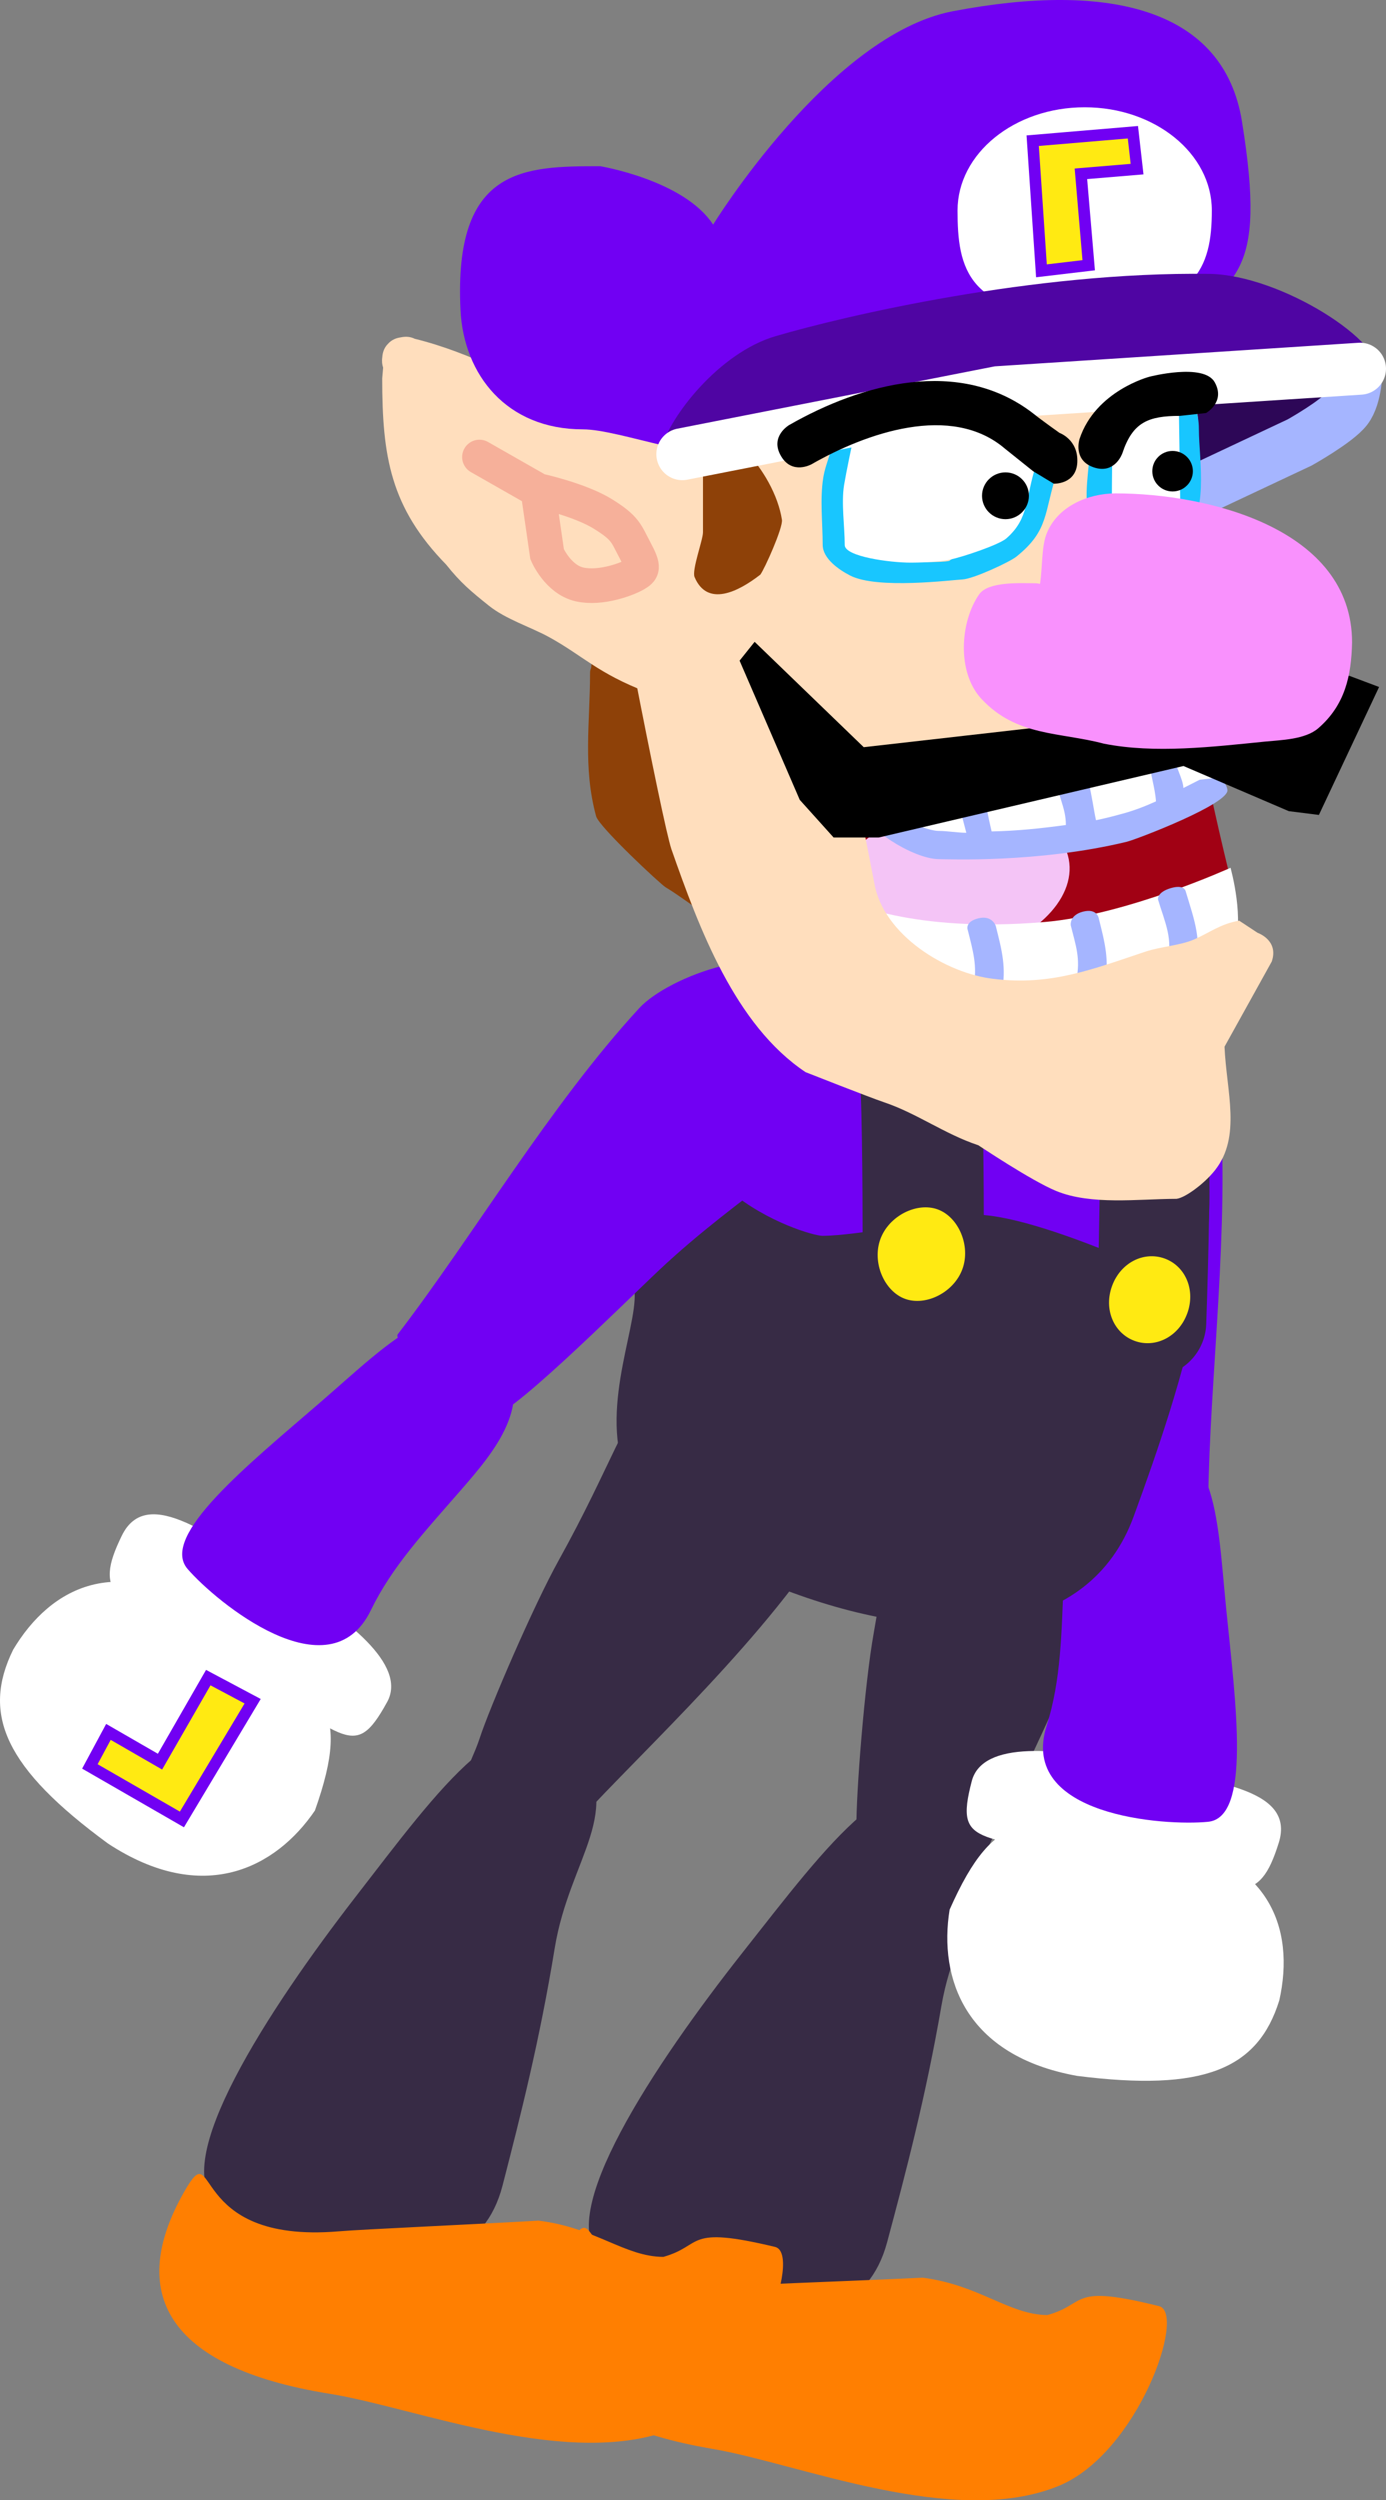<svg version="1.1" xmlns="http://www.w3.org/2000/svg" xmlns:xlink="http://www.w3.org/1999/xlink" width="120.029" height="216.459" viewBox="0,0,120.029,216.459"><rect x="0" y="0" width="120.029" height="216.459" fill="#808080" stroke="none"/><g transform="translate(-163.806,-78.467)"><g data-paper-data="{&quot;isPaintingLayer&quot;:true}" fill-rule="nonzero" stroke-linejoin="miter" stroke-miterlimit="10" stroke-dasharray="" stroke-dashoffset="0" style="mix-blend-mode: normal"><g stroke="none" stroke-width="0" stroke-linecap="butt"><path d="M242.38,203.617c0,0 5.199,-7.604 12.134,-6.628c5.085,0.716 7.105,10.512 6.196,14.079c-2.825,11.086 -10.161,24.122 -12.905,30.937c-0.738,1.832 -5.207,3.128 -7.986,1.165c-2.779,-1.963 -1.804,-3.842 -1.844,-6.563c-0.04,-2.721 0.693,-12.291 1.502,-16.791c1.651,-9.183 1.356,-13.928 2.903,-16.2z" data-paper-data="{&quot;index&quot;:null}" fill="#372b45"/><g><path d="M240.63,272.594c-3.149,11.752 -20.308,4.821 -24.681,1.37c-4.373,-3.451 4.622,-16.9 12.16,-26.451c7.537,-9.551 13.483,-17.786 19.104,-13.069c4.541,5.835 -0.504,9.716 -1.873,17.648c-1.369,7.933 -3.1,14.495 -4.71,20.502z" fill="#372b45"/><path d="M264.18,278.12c2.41,0.6 -1.861,12.761 -8.687,15.562c-9.041,3.709 -22.48,-1.93 -29.984,-3.205c-14.35,-2.438 -17.401,-9.06 -12.481,-17.557c3.059,-5.282 0.045,4.487 13.366,3.499c2.137,-0.159 11.152,-0.469 17.321,-0.763c4.934,0.644 7.443,3.196 10.788,3.238c3.535,-0.965 1.817,-2.732 9.676,-0.773z" fill="#ff7f01"/></g></g><g stroke="none" stroke-width="0" stroke-linecap="butt"><path d="M249.868,169.396c1.36,-4.934 4.06,-6.713 9.143,-7.446c5.083,-0.732 10.119,7.654 10.411,11.324c0.906,11.404 -0.875,24.536 -0.982,35.129c-0.01,1.021 -7.558,0.34 -10.59,0.697c-1.355,0.16 -3.113,-14.602 -3.8,-19.122c-1.403,-9.224 -4.912,-17.934 -4.182,-20.583z" fill="#7100f3"/><g><path d="M262.392,237.438c11.613,1.15 13.574,8.112 12.202,14.212c-1.858,5.98 -6.571,7.918 -17.507,6.537c-9.695,-1.743 -12.005,-8.448 -11.043,-14.393c4.003,-9.028 6.983,-8.21 16.348,-6.356z" data-paper-data="{&quot;origRot&quot;:0}" fill="#ffffff"/><path d="M274.546,238.013c-1.712,5.446 -3.319,4.729 -13.821,2.051c-11.964,-3.052 -14.349,-1.34 -12.762,-7.4c0.926,-3.539 7.524,-2.905 13.987,-1.425c6.464,1.48 14.127,1.907 12.596,6.775z" data-paper-data="{&quot;origRot&quot;:0}" fill="#ffffff"/><path d="M254.447,227.87c1.265,-4.003 1.282,-8.014 1.485,-12.821c0.192,-4.538 0.435,-9.95 5.811,-11.321c7.498,-1.912 7.44,5.943 8.262,14.115c0.822,8.171 2.164,17.969 -1.577,18.345c-3.741,0.376 -16.456,-0.487 -13.981,-8.318z" fill="#7100f3"/></g></g><g><path d="M266.655,172.631c4.772,9.927 -0.525,25.795 -4.674,37.128c-3.824,10.446 -16.297,11.448 -29.537,6.601c-6.542,-2.395 -10.929,-3.439 -13.998,-9.272c-3.069,-5.833 0.535,-13.454 0.319,-16.728c-0.293,-4.431 -0.978,-9.771 1.439,-16.067c3.486,-7.765 9.549,-17.335 22.788,-12.488c0,0 20.108,3.43 23.663,10.826z" data-paper-data="{&quot;origPos&quot;:null,&quot;index&quot;:null}" fill="#372b45" stroke="none" stroke-width="0" stroke-linecap="butt"/><path d="M246.83,159.241c7.16,2.621 16.312,3.844 19.867,11.24c2.407,5.006 1.128,19.93 1.128,19.93c0,0 -15.411,-7.627 -20.559,-6.711c-2.309,0.411 -9.314,1.737 -12.209,1.759c-1.517,0.012 -16.328,-4.79 -10.583,-16.545c3.486,-7.765 9.117,-14.52 22.357,-9.673z" data-paper-data="{&quot;origPos&quot;:null,&quot;index&quot;:null}" fill="#7100f3" stroke="none" stroke-width="0" stroke-linecap="butt"/><path d="M241.059,161.133c0,0 2.364,7.617 2.53,11.629c0.194,4.667 0.171,14.661 0.171,14.661" data-paper-data="{&quot;origPos&quot;:null}" fill="none" stroke="#372b45" stroke-width="10.5" stroke-linecap="round"/><path d="M247.15,188.342c-0.742,2.026 -3.17,3.229 -4.968,2.571c-1.798,-0.658 -2.875,-3.144 -2.134,-5.17c0.742,-2.026 3.17,-3.229 4.968,-2.571c1.798,0.658 2.875,3.144 2.134,5.17z" fill="#ffea12" stroke="none" stroke-width="0" stroke-linecap="butt"/><path d="M261.448,167.234c0,0 1.929,5.006 2.243,8.638c0.313,3.631 -0.171,17.056 -0.171,17.056" data-paper-data="{&quot;origPos&quot;:null,&quot;origRot&quot;:0}" fill="none" stroke="#372b45" stroke-width="9.5" stroke-linecap="round"/><path d="M266.621,192.18c-0.742,2.026 -2.762,3.03 -4.559,2.372c-1.798,-0.658 -2.692,-2.729 -1.95,-4.755c0.742,-2.026 2.762,-3.03 4.559,-2.372c1.798,0.658 2.692,2.729 1.95,4.755z" data-paper-data="{&quot;origPos&quot;:null}" fill="#ffea12" stroke="none" stroke-width="0" stroke-linecap="butt"/></g><path d="M215,136.278l0.033,-0.357c0.109,-0.198 0.217,-0.395 0.326,-0.593c4.831,-4.112 8.73,3.884 10.766,6.935c0.681,1.021 1.468,1.843 1.983,2.957c1.621,3.533 10.101,11.869 2.323,13.472c-0.988,0.204 -1.897,0.181 -2.902,0.181c-0.581,-0.205 -1.219,-0.308 -1.744,-0.615c-0.45,-0.262 -3.327,-2.393 -4.332,-2.972c-0.422,-0.243 -5.769,-5.228 -6.022,-6.149c-1.16,-4.255 -0.525,-8.147 -0.525,-12.424c0,-0.14 0.029,-0.275 0.081,-0.399c0.005,-0.013 0.01,-0.025 0.015,-0.038z" data-paper-data="{&quot;index&quot;:null}" fill="#8e4108" stroke="none" stroke-width="0.5" stroke-linecap="butt"/><path d="M282.614,112.581c-0.547,3.302 -11.448,7.487 -20.026,7.487c-6.913,0 -5.199,-5.88 -5.199,-9.054c0,-3.173 13.547,-2.481 20.46,-2.481c6.913,0 5.12,1.911 4.766,4.048z" data-paper-data="{&quot;index&quot;:null}" fill="#2d0757" stroke="none" stroke-width="0" stroke-linecap="butt"/><g stroke-linecap="butt"><path d="M236.954,174.756c-1.061,2.535 -9.2,7.219 -15.999,13.608c-3.331,3.13 -13.829,13.657 -14.796,12.695c-2.164,-2.153 -8.521,-6.278 -7.899,-7.087c6.457,-8.398 13.164,-19.828 20.919,-28.239c2.495,-2.706 11.635,-6.193 15.181,-2.479c3.546,3.714 4.571,6.782 2.594,11.502z" fill="#7100f3" stroke="none" stroke-width="0"/><g><path d="M191.078,235.214c-3.389,4.979 -9.676,8.26 -17.915,2.86c-8.891,-6.515 -10.981,-11.163 -8.219,-16.783c3.197,-5.374 9.408,-9.081 18.632,-1.932c8.076,5.093 10.802,6.548 7.502,15.855z" data-paper-data="{&quot;origRot&quot;:0}" fill="#ffffff" stroke="none" stroke-width="0"/><path d="M197.336,225.812c-3.014,5.491 -3.569,2.609 -14.355,-3.4c-9.469,-5.275 -11.127,-5.859 -8.627,-10.991c2.235,-4.587 8.094,0.371 13.805,3.74c5.711,3.369 10.938,7.445 9.177,10.652z" data-paper-data="{&quot;origRot&quot;:0}" fill="#ffffff" stroke="none" stroke-width="0"/><path d="M195.923,217.873c-3.587,7.388 -13.413,-0.727 -15.871,-3.572c-2.458,-2.845 5.253,-9.037 11.467,-14.406c6.215,-5.369 11.573,-11.113 15.703,-4.57c2.962,4.692 -0.583,8.789 -3.563,12.216c-3.157,3.631 -5.903,6.555 -7.736,10.331z" fill="#7100f3" stroke="none" stroke-width="0"/><path d="M171.589,231.394l1.608,-2.989l4.465,2.576l4.181,-7.276l3.843,2.045l-6.126,10.235z" data-paper-data="{&quot;index&quot;:null,&quot;origRot&quot;:0}" fill="#ffea12" stroke="#7100f3" stroke-width="1"/></g></g><g><path d="M265.05,125.732c0,0 0.416,6.203 1.807,13.771c1.532,8.335 3.382,15.559 3.382,15.559l-23.428,12.456l-8.474,-4.949l-6.993,-31.746z" fill="#a10114" stroke="#a10114" stroke-width="0.5" stroke-linecap="round"/><path d="M236.238,156.717c-0.684,-3.553 3.266,-7.301 8.823,-8.37c5.556,-1.069 10.615,0.945 11.299,4.499c0.684,3.553 -3.266,7.301 -8.823,8.37c-5.556,1.069 -10.615,-0.945 -11.299,-4.499z" data-paper-data="{&quot;origRot&quot;:0}" fill="#f4c4f6" stroke="none" stroke-width="0" stroke-linecap="butt"/><path d="M265.591,164.182c-7.645,1.601 -19.425,3.341 -26.22,-2.371c-2.025,-1.702 -2.232,-5.377 -2.232,-5.377c0,0 5.519,2.837 17.091,1.859c7.14,-0.603 16.141,-4.698 16.141,-4.698c0,0 1.306,4.646 0.214,7.071c-1.092,2.426 -4.261,3.361 -4.995,3.515z" fill="#ffffff" stroke="none" stroke-width="0.5" stroke-linecap="butt"/><path d="M248.645,165.554c-1.118,-0.559 -0.559,-1.677 -0.559,-1.677l0.017,0.064c0.372,-1.809 -0.042,-3.172 -0.487,-4.952c0,0 -0.303,-0.713 0.91,-1.016c1.213,-0.303 1.516,0.66 1.516,0.66c0.529,2.117 0.94,3.613 0.513,5.798l-0.233,0.564c0,0 -0.559,1.118 -1.677,0.559z" fill="#a5b5ff" stroke="none" stroke-width="0.5" stroke-linecap="butt"/><path d="M265.609,163.94c-1.213,-0.303 -0.91,-1.516 -0.91,-1.516l0.14,-0.556c0.628,-2.009 -0.162,-3.572 -0.75,-5.532c0,0 -0.109,-0.614 1.088,-0.973c1.197,-0.359 1.306,0.255 1.306,0.255c0.746,2.487 1.501,4.38 0.75,6.968l-0.11,0.444c0,0 -0.303,1.213 -1.516,0.909z" fill="#a5b5ff" stroke="none" stroke-width="0.5" stroke-linecap="butt"/><path d="M257.562,164.887c-1.118,-0.559 -0.559,-1.677 -0.559,-1.677l0.017,0.064c0.372,-1.809 -0.042,-2.922 -0.487,-4.702c0,0 -0.137,-0.879 1.076,-1.183c1.213,-0.303 1.349,0.576 1.349,0.576c0.529,2.117 0.94,3.613 0.513,5.798l-0.233,0.564c0,0 -0.559,1.118 -1.677,0.559z" fill="#a5b5ff" stroke="none" stroke-width="0.5" stroke-linecap="butt"/><path d="M269.85,169.086c0.171,3.907 1.472,7.778 -0.82,10.688c-0.987,1.254 -2.802,2.54 -3.445,2.482c-3.209,0.013 -7.29,0.56 -10.306,-0.678c-2.175,-0.893 -6.73,-3.957 -6.762,-3.968c-0.033,-0.009 -0.05,-0.015 -0.05,-0.015c-2.824,-0.941 -5.285,-2.751 -8.075,-3.69c-1.298,-0.437 -6.823,-2.617 -6.823,-2.617c-6.095,-4.063 -9.218,-12.448 -11.619,-19.305c-0.796,-2.388 -5.296,-25.579 -7.105,-36.426c1.523,0.424 12.915,-4.703 16.269,-4.368c-0.037,0.95 8.255,42.83 8.401,43.701c0.765,4.535 6.247,7.865 10.342,8.322c4.932,0.617 8.608,-0.845 13.148,-2.358c1.32,-0.44 2.972,-0.52 4.206,-1.051c1.287,-0.554 2.285,-1.358 3.909,-1.629l1.601,1.055c0,0 1.851,0.629 1.222,2.479z" data-paper-data="{&quot;index&quot;:null}" fill="#ffdebd" stroke="none" stroke-width="0.5" stroke-linecap="butt"/></g><g stroke="none" stroke-width="0.5" stroke-linecap="butt"><path d="M266.215,142.107l3.22,4.296c0,0 -5.168,4.748 -13.847,5.574c-11.555,1.099 -14.704,-1.454 -14.704,-1.454l-2.647,-4.16z" data-paper-data="{&quot;index&quot;:null}" fill="#ffffff"/><path d="M265.547,143.966c0,0.848 0.699,1.868 0.744,2.723c0.474,-0.242 0.945,-0.483 1.413,-0.717l0.968,-0.107c0,0 1.2,-0.23 1.43,0.97c0.23,1.2 -7.818,4.284 -8.722,4.51c-7.691,1.856 -15.574,1.502 -16.259,1.502c-2.285,0 -6.742,-2.935 -6.022,-3.922c0.6,-0.822 4.444,1.478 6.022,1.478c0.677,0 1.69,0.166 2.369,0.162c-0.333,-1.3 -0.75,-2.747 -0.917,-3.827h2.277c0.333,1.209 0.5,2.335 0.833,3.711c2.251,-0.052 4.242,-0.259 6.428,-0.557c0,-1.621 -0.75,-2.489 -1,-4.7c0,0 0.417,-1.305 1.638,-1.305c1.222,0 1.638,4.133 1.972,5.589c0.697,-0.144 1.386,-0.311 2.066,-0.503c1.064,-0.266 2.104,-0.666 3.127,-1.126c-0.074,-1.242 -0.559,-2.48 -0.559,-3.715z" data-paper-data="{&quot;index&quot;:null}" fill="#a5b5ff"/></g><path d="M219.839,138.391c-4.272,-1.627 -5.596,-3.19 -8.517,-4.786c-1.556,-0.85 -3.716,-1.526 -5.191,-2.71c-1.556,-1.248 -2.44,-1.981 -3.682,-3.543c-4.829,-4.947 -5.543,-9.364 -5.543,-16.123l0.08,-0.935c-0.088,-0.25 -0.123,-0.548 -0.073,-0.902c0.022,-0.366 0.137,-0.796 0.483,-1.147c0.324,-0.372 0.744,-0.52 1.107,-0.57c0.5,-0.11 0.899,-0.037 1.213,0.12c5.027,1.238 8.964,3.62 13.702,5.595c1.907,0.795 4.224,0.616 6.288,0.96c0.977,0.163 3.914,0.462 3.914,0.462c4.449,0 7.25,-2.691 11.367,-4.274c3.212,-1.234 6.476,-1.169 9.812,-1.727c5.711,-0.952 12.126,-0.189 17.913,-0.189c0,0 2.276,0.665 2.564,1.072c2.387,2.188 2.322,4.518 2.322,7.724c0,4.62 -0.416,9.485 0.241,14.059c0.29,2.174 0.728,4.206 0.736,6.402c0.106,0.441 0.013,0.833 -0.138,1.145c-0.132,0.374 -0.392,0.768 -0.894,0.999c-2.733,2.017 -5.05,1.428 -8.094,2.453c-1.344,0.452 -2.523,1.354 -4.019,1.58c-2.417,0.365 -4.993,0.041 -7.383,0.537c-2.278,0.38 -4.798,0.393 -7.201,0.169c-0.045,-0.428 -0.496,-0.428 -0.496,-0.428c-3.589,0 -12.451,-2.875 -20.512,-5.945z" data-paper-data="{&quot;index&quot;:null}" fill="#ffdebd" stroke="none" stroke-width="0.5" stroke-linecap="butt"/><path d="M281.295,110.387c0,0 -0.014,2.374 -0.871,3.482c-0.857,1.108 -4.063,2.902 -4.063,2.902l-9.866,4.643" data-paper-data="{&quot;index&quot;:null}" fill="none" stroke="#a5b5ff" stroke-width="4.5" stroke-linecap="round"/><path d="M237.837,117.138c-0.235,1.122 -0.688,2.145 -0.881,3.316c-0.26,1.574 0.05,3.561 0.05,5.181c0,0.995 3.867,1.499 5.701,1.499c0.492,0 3.432,0.035 3.367,-0.165c0.744,-0.508 2.036,-0.554 2.676,-1.116c1.989,-1.747 3.778,-4.192 4.757,-7.197c0.123,-0.376 0.493,-1.257 0.113,-1.183c-0.203,0.039 -0.089,0.525 -0.293,0.557c-0.559,0.086 -1.773,-0.809 -2.35,-0.961c-0.756,-0.2 -2.04,-0.168 -2.878,-0.313c-1.857,-0.32 -4.146,0.051 -6.044,0.051c-1.465,0 -2.798,0.307 -4.218,0.332zM237.005,114.808c0.378,0 0.61,0.149 0.752,0.333c1.418,-0.015 2.821,-0.333 4.298,-0.333c3.155,0 7.396,-0.516 10.369,0.7c1.867,0.764 3.696,1.454 2.938,3.781c-1.173,3.6 -0.687,5.079 -3.536,7.369c-0.58,0.467 -3.735,1.932 -4.668,1.975c-0.933,0.043 -7.35,0.872 -9.717,-0.333c-0.989,-0.504 -2.39,-1.478 -2.39,-2.664c0,-1.874 -0.25,-3.963 0.05,-5.813c0.228,-1.408 0.927,-2.544 0.927,-4.015c0,0 0,-1 0.977,-1z" data-paper-data="{&quot;index&quot;:null}" fill="#18c6ff" stroke="none" stroke-width="0.5" stroke-linecap="butt"/><path d="M247.917,114.627c2.232,0.56 1.848,0.611 3.097,1.385c1.249,0.774 2.661,2.25 2.539,2.626c-0.98,3.005 -0.597,4.686 -2.586,6.433c-0.64,0.562 -3.775,1.61 -4.886,1.844c-1.11,0.235 -2.904,0.263 -3.396,0.263c-1.834,0 -5.724,-0.528 -5.724,-1.523c0,-1.62 -0.313,-3.636 -0.054,-5.21c0.193,-1.171 0.654,-3.329 0.888,-4.451c1.421,-0.332 2.385,-1.033 4.233,-1.315c1.848,-0.281 3.657,-0.613 5.888,-0.053z" data-paper-data="{&quot;noHover&quot;:false,&quot;origItem&quot;:[&quot;Path&quot;,{&quot;applyMatrix&quot;:true,&quot;segments&quot;:[[[469.86056,340.47788],[2.90705,-0.05065],[-0.47996,2.2968]],[[468.0571,347.26415],[0.39535,-2.39679],[-0.53123,3.22051]],[[468.15973,357.86707],[0,-3.31566],[0,2.03658]],[[479.8264,360.93518],[-3.75277,0],[1.00657,0]],[[486.717,360.5969],[0.13271,0.41035],[1.52326,-1.03856]],[[492.19394,358.31293],[-1.31054,1.15106],[4.07119,-3.57579]],[[501.92903,343.58421],[-2.00456,6.15021],[0.25074,-0.76931]],[[502.15973,341.16292],[0.77893,-0.15165],[-0.41434,0.08067]],[[501.56,342.30239],[0.41704,-0.06448],[-1.14489,0.17701]],[[496.75028,340.33482],[1.18068,0.3117],[-1.54698,-0.4084]],[[490.86061,339.69435],[1.71512,0.2959],[-3.79987,-0.65558]],[[478.49306,339.79931],[3.88259,0],[-2.99782,0]]],&quot;closed&quot;:true}],&quot;index&quot;:null}" fill="#ffffff" stroke="none" stroke-width="0.5" stroke-linecap="butt"/><path d="M260.135,117.654c0,1.277 0,2.553 0,3.83c0,0.098 -0.004,1.466 0,1.466c0.163,0.004 -0.103,-0.441 0.053,-0.487c0.453,-0.135 2.348,0.487 3.367,0.487c0.198,0 2.443,0.008 2.443,0c0.004,-0.163 -0.441,0.103 -0.487,-0.053c-0.369,-1.238 0.08,-4.688 0.152,-6.778c-0.565,0.396 -1.777,-0.335 -2.597,-0.335c-0.773,0 -1.755,0.805 -2.404,1.506l-0.489,0.489c0,0 -0.015,-0.046 -0.04,-0.123zM259.282,115.906c1.79,-1.715 4.402,-3.196 6.825,-3.102c1.098,0.043 1.522,1.45 1.522,2.816c0,2.663 1.007,7.789 -1.629,9.285c-0.464,0.264 -1.894,0 -2.443,0c-1.917,0 -4.328,-0.109 -5.375,-1.955c-0.621,-1.095 0,-4.267 0,-5.538c0,0 0,-0.842 0.782,-0.963z" data-paper-data="{&quot;index&quot;:null}" fill="#18c6ff" stroke="none" stroke-width="0.5" stroke-linecap="butt"/><path d="M263.067,113.686c0.82,0 2.832,0.355 2.832,0.355c0,0 0.135,8.783 0.131,8.946c-0,0.008 -2.269,0.011 -2.468,0.011c-1.019,0 -3.295,-0.007 -3.458,-0.011c-0.004,-0 -0.009,-1.377 -0.009,-1.475c0,-1.277 0.036,-3.759 0.036,-3.759c0,0 2.162,-4.067 2.935,-4.067z" data-paper-data="{&quot;noHover&quot;:false,&quot;origItem&quot;:[&quot;Path&quot;,{&quot;applyMatrix&quot;:true,&quot;segments&quot;:[[[515.49306,341.5323],[0.04917,0.15701],[0,2.61264]],[[515.49306,349.37022],[0,-2.61264],[0,0.20016]],[[515.49306,352.37022],[-0.00844,-0.0002],[0.33438,0.00784]],[[515.60246,351.37279],[-0.32053,0.09557],[0.92664,-0.27628]],[[522.49306,352.37022],[-2.08504,0],[0.4057,0]],[[527.49306,352.37022],[-0.00039,0.0167],[0.00784,-0.33438]],[[526.49563,352.26082],[0.09557,0.32053],[-0.75555,-2.53413]],[[526.80695,338.39],[-0.14773,4.27747],[-1.15693,0.81042]],[[521.49306,337.70356],[1.67827,0],[-1.5826,0]],[[516.57394,340.78444],[1.32792,-1.43284],[0,0]],[515.57394,341.78444]],&quot;closed&quot;:true}],&quot;index&quot;:null}" fill="#ffffff" stroke="none" stroke-width="0.5" stroke-linecap="butt"/><path d="M205.328,118.035l5.094,2.902c0,0 3.589,0.779 5.604,2.031c2.015,1.252 1.995,1.689 2.802,3.192c0.806,1.503 0.616,1.662 0,2.031c-0.616,0.369 -2.964,1.298 -4.839,0.871c-1.875,-0.427 -2.802,-2.612 -2.802,-2.612l-0.79,-5.455" data-paper-data="{&quot;index&quot;:null}" fill="none" stroke="#f6b09a" stroke-width="3" stroke-linecap="round"/><path d="M250.881,119.363c0.56,0 1.067,0.227 1.435,0.594c0.368,0.366 0.595,0.873 0.595,1.432c0,0.559 -0.227,1.066 -0.595,1.432c-0.368,0.367 -0.875,0.594 -1.435,0.594c-0.56,0 -1.067,-0.227 -1.435,-0.594c-0.368,-0.366 -0.595,-0.873 -0.595,-1.432c0,-0.559 0.227,-1.066 0.595,-1.432c0.368,-0.367 0.875,-0.594 1.435,-0.594z" data-paper-data="{&quot;index&quot;:null}" fill="#000000" stroke="none" stroke-width="1.057" stroke-linecap="butt"/><path d="M271.364,88.994c2.163,13.488 -0.444,14.255 -7.691,18.573c-10.559,6.292 -24.372,5.018 -35.651,9.904c-2.962,1.283 -10.51,-1.834 -13.737,-1.834c-6.601,0 -10.326,-4.718 -10.599,-10.337c-0.602,-12.395 5.502,-12.443 12.103,-12.443c0,0 7.265,1.204 9.774,5.058c0,0 10.106,-16.443 20.76,-18.475c13.714,-2.615 23.488,-0.133 25.041,9.554z" data-paper-data="{&quot;index&quot;:null}" fill="#7100f3" stroke="none" stroke-width="0" stroke-linecap="butt"/><path d="M268.752,96.689c0,4.935 -1.321,8.647 -11.011,8.935c-10.23,0.304 -11.011,-4 -11.011,-8.935c0,-4.935 4.93,-8.935 11.011,-8.935c6.081,0 11.011,4 11.011,8.935z" data-paper-data="{&quot;index&quot;:null}" fill="#ffffff" stroke="none" stroke-width="0" stroke-linecap="butt"/><path d="M261.916,89.915l0.362,3.193l-4.864,0.406l0.675,7.916l-4.093,0.484l-0.758,-11.267z" data-paper-data="{&quot;index&quot;:null,&quot;origRot&quot;:0}" fill="#ffea12" stroke="#7100f3" stroke-width="1" stroke-linecap="butt"/><path d="M283.236,137.943l-5.212,11.076l-2.606,-0.326l-9.122,-3.909l-26.388,6.19h-3.909l-2.932,-3.258l-5.212,-12.054l1.303,-1.629l9.448,9.122l14.334,-1.629l11.402,-3.258l10.099,3.909l6.19,-5.212z" data-paper-data="{&quot;index&quot;:null}" fill="#000000" stroke="#ff0000" stroke-width="0" stroke-linecap="round"/><path d="M225.907,115.508c0.907,0 2.369,1.629 2.429,1.976c1.517,1.519 2.86,3.855 3.186,5.982c0.105,0.682 -1.501,4.257 -1.869,4.748c-1.946,1.514 -4.595,2.821 -5.696,0.215c-0.256,-0.607 0.728,-3.212 0.728,-3.88c0,-2.28 0,-4.561 0,-6.841c0,0 0,-0.314 0.159,-0.624l-0.159,-0.353c0,0 0,-1.222 1.222,-1.222z" data-paper-data="{&quot;index&quot;:null}" fill="#8e4108" stroke="none" stroke-width="0.5" stroke-linecap="butt"/><path d="M268.53,102.178c6.222,0.086 15.345,5.976 14.633,8.739c-0.193,0.747 -36.405,2.382 -46.955,3.426c-5.127,0.508 -15.337,3.742 -15.145,2.995c0.712,-2.763 4.994,-8.324 9.9,-9.765c5.928,-1.741 22.348,-5.605 37.567,-5.395z" data-paper-data="{&quot;index&quot;:null}" fill="#4f05a3" stroke="none" stroke-width="0" stroke-linecap="butt"/><path d="M222.897,117.787l27.349,-5.368l31.339,-2.031" data-paper-data="{&quot;index&quot;:null}" fill="none" stroke="#ffffff" stroke-width="4.5" stroke-linecap="round"/><path d="M257.103,118.474c-0.085,1.953 -2.038,1.868 -2.038,1.868l-1.788,-1.078c-0.814,-0.652 -1.629,-1.303 -2.443,-1.955c-4.648,-3.968 -12.028,-1.347 -16.738,1.345c0,0 -1.697,0.97 -2.667,-0.727c-0.97,-1.697 0.727,-2.667 0.727,-2.667c6.291,-3.595 14.756,-5.913 21.12,-1.003c0.814,0.652 2.286,1.688 2.286,1.688c0,0 1.625,0.576 1.54,2.529z" data-paper-data="{&quot;index&quot;:null}" fill="#000000" stroke="none" stroke-width="0.5" stroke-linecap="butt"/><path d="M269.002,111.562c0.955,1.705 -0.75,2.661 -0.75,2.661l-2.258,0.249c-2.754,0 -4.096,0.551 -4.987,3.224c0,0 -0.618,1.854 -2.472,1.236c-1.854,-0.618 -1.236,-2.472 -1.236,-2.472c1.389,-4.165 6.04,-5.375 6.04,-5.375c0,0 4.709,-1.228 5.664,0.477z" data-paper-data="{&quot;index&quot;:null}" fill="#000000" stroke="none" stroke-width="0.5" stroke-linecap="butt"/><path d="M265.353,117.507c0.485,0 0.924,0.196 1.242,0.514c0.318,0.317 0.515,0.756 0.515,1.24c0,0.484 -0.197,0.923 -0.515,1.24c-0.318,0.318 -0.757,0.514 -1.242,0.514c-0.485,0 -0.924,-0.196 -1.242,-0.514c-0.318,-0.317 -0.515,-0.756 -0.515,-1.24c0,-0.484 0.197,-0.923 0.515,-1.24c0.318,-0.318 0.757,-0.514 1.242,-0.514z" data-paper-data="{&quot;index&quot;:null}" fill="#000000" stroke="none" stroke-width="1.057" stroke-linecap="butt"/><path d="M253.874,129.014c0.212,-1.401 0.13,-3.155 0.538,-4.258c0.903,-2.439 3.617,-3.574 6.005,-3.574c8.011,0 20.479,3.062 20.479,12.902c-0.06,2.9 -0.613,5.427 -2.926,7.431c-1.133,0.982 -3.231,1.018 -4.653,1.16c-4.424,0.442 -9.524,1.054 -13.917,0.175c-3.842,-1.019 -7.559,-0.606 -10.604,-3.881c-2.14,-2.302 -1.846,-6.664 -0.199,-9.04c0.796,-1.148 3.603,-0.966 4.856,-0.966c0,0 0.174,0 0.42,0.051z" fill="#f991fd" stroke="none" stroke-width="0.5" stroke-linecap="butt"/><g stroke="none" stroke-width="0" stroke-linecap="butt"><path d="M220.179,199.144c0,0 7.377,-5.517 13.625,-2.352c4.581,2.321 3.328,12.244 1.315,15.326c-6.256,9.578 -17.41,19.546 -22.209,25.108c-1.29,1.495 -5.939,1.278 -7.934,-1.477c-1.995,-2.755 -0.466,-4.219 0.375,-6.807c0.842,-2.588 4.627,-11.408 6.847,-15.405c4.529,-8.157 5.784,-12.743 7.982,-14.393z" data-paper-data="{&quot;index&quot;:null}" fill="#372b45"/><g><path d="M207.325,267.687c-3.039,11.781 -20.262,5.011 -24.667,1.601c-4.405,-3.41 4.464,-16.942 11.911,-26.564c7.448,-9.621 13.316,-17.911 18.981,-13.248c4.596,5.792 -0.413,9.72 -1.707,17.665c-1.294,7.945 -2.964,14.523 -4.517,20.545z" fill="#372b45"/><path d="M230.926,272.992c2.415,0.578 -1.741,12.778 -8.541,15.642c-9.006,3.794 -22.497,-1.72 -30.012,-2.924c-14.372,-2.304 -17.485,-8.896 -12.645,-17.439c3.009,-5.311 0.087,4.487 13.398,3.374c2.136,-0.179 11.147,-0.574 17.313,-0.926c4.94,0.598 7.472,3.126 10.818,3.137c3.526,-0.998 1.791,-2.749 9.669,-0.864z" fill="#ff7f01"/></g></g></g></g></svg>